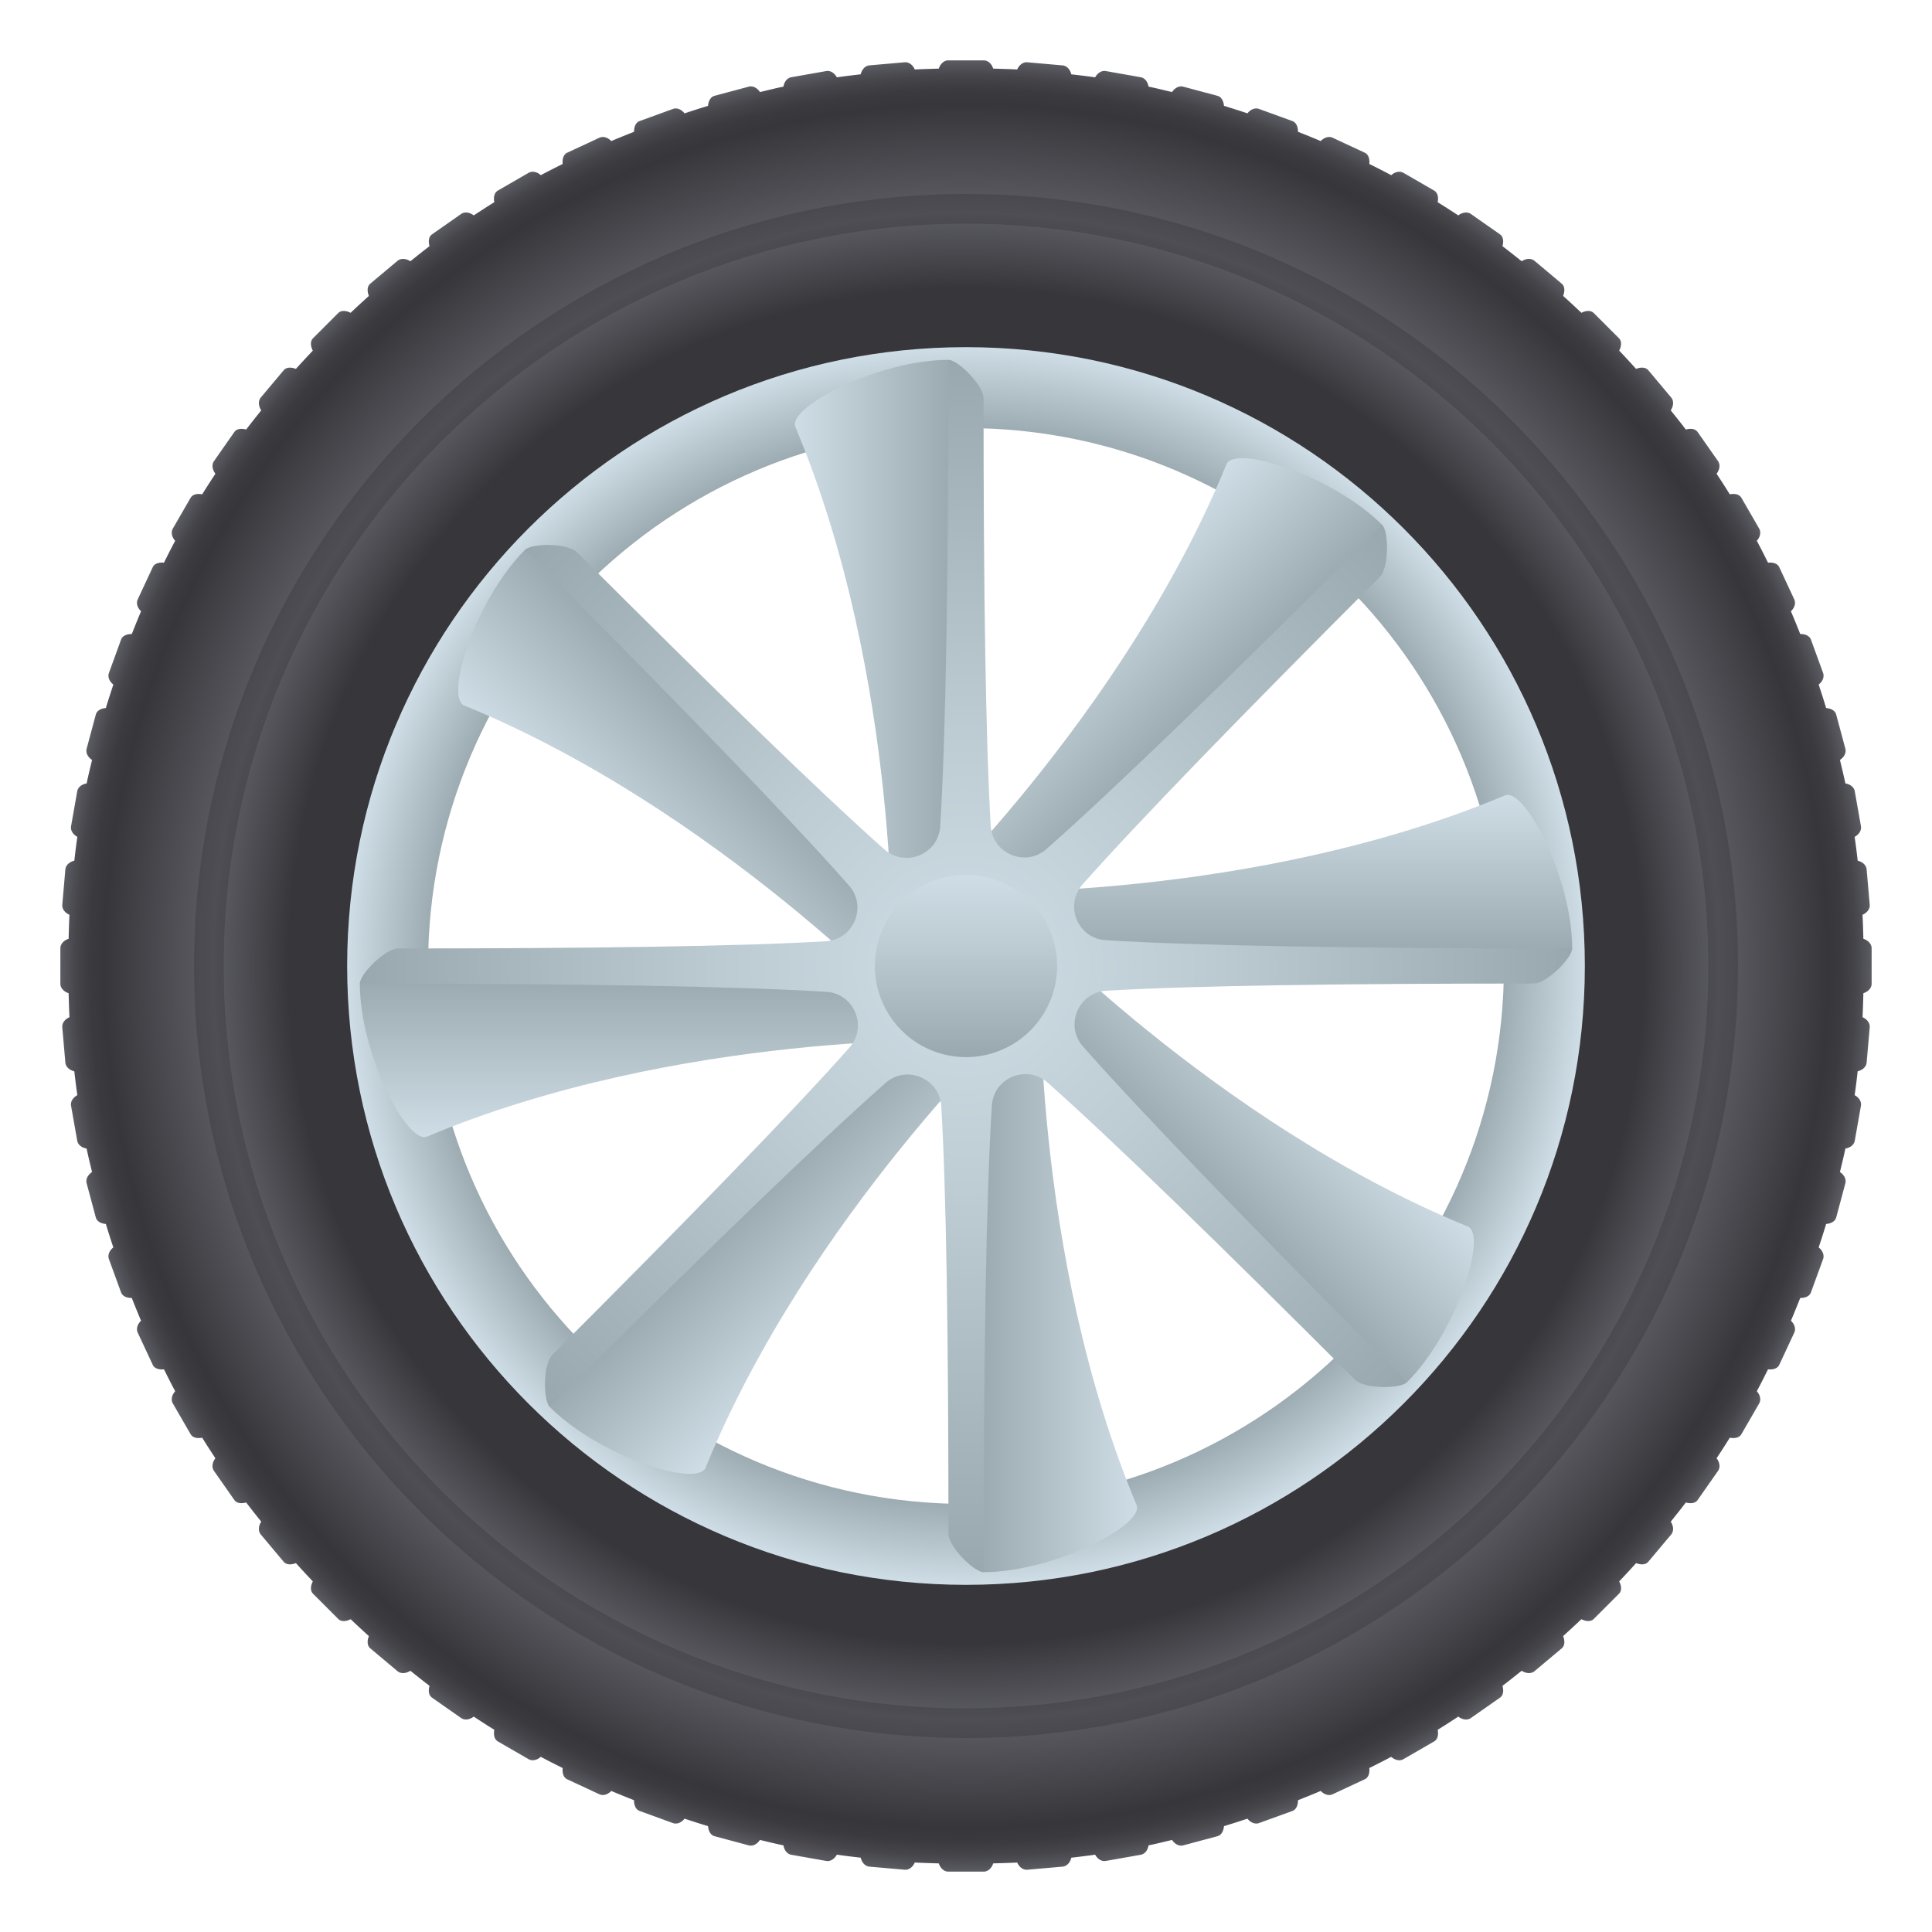 <svg xmlns="http://www.w3.org/2000/svg" xml:space="preserve" style="enable-background:new 0 0 64 64" viewBox="0 0 64 64"><radialGradient id="a" cx="32" cy="32" r="30" gradientUnits="userSpaceOnUse"><stop offset=".953" style="stop-color:#37373b"/><stop offset=".968" style="stop-color:#3b3b3f"/><stop offset=".983" style="stop-color:#45454a"/><stop offset=".997" style="stop-color:#57575e"/><stop offset="1" style="stop-color:#5c5c63"/></radialGradient><path d="M62 32.587v-1.174c0-.143-.114-.262-.273-.314-.008-.266-.014-.531-.029-.795.151-.067.251-.193.239-.334l-.102-1.17c-.013-.141-.135-.249-.296-.288a29.72 29.72 0 0 0-.101-.79c.144-.08.232-.214.208-.354l-.204-1.155c-.024-.138-.15-.233-.311-.26-.054-.262-.12-.52-.18-.779.138-.092.215-.234.179-.372l-.304-1.133c-.036-.133-.174-.2-.333-.215-.078-.26-.162-.52-.247-.777.13-.104.194-.252.146-.386l-.402-1.103c-.048-.13-.194-.185-.355-.185-.101-.252-.201-.505-.309-.753.12-.115.171-.268.111-.396l-.496-1.064c-.059-.127-.21-.166-.372-.15-.123-.243-.243-.487-.372-.725.11-.125.148-.283.077-.407l-.587-1.016c-.07-.121-.225-.148-.385-.117a29.56 29.56 0 0 0-.438-.682c.104-.136.13-.3.047-.42l-.673-.96c-.08-.115-.236-.128-.393-.084-.162-.216-.332-.425-.5-.636.095-.145.108-.315.014-.427l-.755-.9c-.091-.108-.252-.107-.407-.046-.183-.205-.37-.406-.559-.605.076-.15.092-.312-.01-.413l-.83-.83c-.101-.101-.263-.086-.412-.01-.2-.189-.4-.376-.606-.56.06-.154.062-.315-.047-.406l-.899-.755c-.112-.094-.281-.081-.427.013-.211-.167-.42-.337-.636-.499.044-.156.031-.313-.083-.393l-.961-.673c-.12-.083-.284-.057-.42.046a29.813 29.813 0 0 0-.682-.437c.03-.16.004-.315-.117-.385l-1.016-.587c-.124-.071-.282-.033-.406.077-.24-.129-.483-.25-.725-.372.015-.162-.024-.313-.15-.372l-1.064-.496c-.129-.06-.282-.009-.396.11-.25-.107-.502-.207-.754-.308 0-.161-.054-.307-.185-.355l-1.103-.401c-.134-.05-.282.016-.386.145a29.234 29.234 0 0 0-.777-.247c-.015-.159-.082-.297-.215-.333l-1.133-.303c-.138-.037-.28.04-.372.178-.26-.06-.517-.126-.779-.18-.027-.16-.122-.287-.26-.311l-1.155-.204c-.14-.025-.274.064-.354.208-.262-.038-.526-.07-.79-.1-.04-.162-.147-.284-.289-.296l-1.169-.103c-.14-.012-.267.088-.334.238-.263-.014-.53-.02-.795-.028-.052-.16-.17-.273-.314-.273h-1.174c-.143 0-.262.114-.314.273-.266.008-.532.014-.795.029-.067-.151-.193-.251-.334-.239l-1.17.102c-.141.013-.249.135-.288.296-.264.031-.528.063-.79.101-.08-.144-.214-.233-.353-.208l-1.156.204c-.138.024-.233.15-.26.311-.262.054-.52.12-.779.18-.092-.138-.234-.215-.372-.178l-1.134.303c-.132.036-.199.174-.214.333-.26.078-.52.162-.777.248-.104-.13-.253-.195-.386-.146l-1.103.401c-.13.048-.185.194-.185.355-.252.101-.505.201-.754.309-.114-.12-.267-.171-.396-.111l-1.064.496c-.126.059-.166.21-.15.372-.242.123-.486.243-.724.372-.125-.11-.283-.149-.407-.077l-1.016.587c-.121.07-.148.225-.118.385-.23.142-.456.29-.681.437-.136-.103-.3-.13-.42-.046l-.961.673c-.115.08-.127.237-.083.393-.216.162-.425.332-.636.5-.145-.095-.315-.108-.427-.013l-.9.754c-.108.091-.107.252-.046.407-.205.183-.406.37-.606.559-.15-.076-.311-.091-.412.01l-.83.83c-.102.101-.086.263-.01.413-.189.2-.376.4-.56.605-.154-.06-.315-.062-.406.047l-.755.899c-.094.113-.081.282.013.427-.167.211-.337.42-.499.636-.156-.044-.313-.031-.393.083l-.673.962c-.083.118-.057.283.047.419a25.49 25.49 0 0 0-.438.682c-.16-.03-.315-.004-.385.117l-.587 1.016c-.071.124-.033.282.077.407-.129.238-.25.482-.372.725-.161-.016-.313.023-.372.15l-.496 1.064c-.06.128-.009.281.11.396-.107.249-.207.501-.307.753-.162 0-.308.054-.356.185l-.401 1.103c-.05.134.016.282.146.386-.086.258-.17.516-.248.777-.159.015-.297.082-.333.215l-.304 1.133c-.036.138.041.28.18.372-.062.26-.127.517-.18.779-.161.027-.288.122-.312.26l-.204 1.156c-.025.139.064.273.208.353-.038.262-.07.526-.1.79-.162.04-.284.147-.297.289l-.102 1.17c-.012.14.088.266.238.333-.014.264-.02.53-.028.795-.16.052-.273.17-.273.314v1.174c0 .143.114.262.273.314.008.266.014.532.029.795-.151.067-.251.193-.239.334l.102 1.17c.013.141.135.249.296.288.031.264.063.528.101.79-.144.08-.233.214-.208.353l.204 1.156c.024.138.15.233.311.26.054.262.119.52.18.779-.138.092-.215.234-.179.372l.304 1.134c.036.132.174.199.333.214.078.26.162.52.247.777-.13.104-.194.253-.146.386l.402 1.103c.048.13.194.185.355.185.101.252.201.505.308.754-.119.114-.17.267-.11.396l.496 1.064c.059.126.21.166.372.15.122.242.243.486.372.725-.11.125-.149.283-.077.406l.587 1.016c.07.122.225.148.385.118.142.23.289.456.437.681-.103.136-.13.3-.046.42l.673.961c.08.115.237.127.393.083.162.216.332.425.499.636-.094.145-.107.315-.013.427l.755.9c.091.108.252.107.407.046.183.205.37.406.559.606-.076.15-.091.311.01.412l.83.83c.101.102.263.086.413.01.2.189.4.376.605.56-.06.154-.062.315.047.406l.899.755c.112.094.282.081.427-.013.211.167.42.337.636.499-.044.157-.031.313.083.393l.961.673c.12.083.284.057.42-.046.225.148.452.295.682.437-.03.16-.004.315.117.385l1.016.587c.124.072.282.033.406-.077.24.129.483.25.725.372-.015.162.024.313.15.372l1.064.496c.129.06.282.009.396-.11.25.107.502.207.754.308 0 .161.054.308.185.355l1.103.402c.133.048.282-.017.386-.146.258.085.516.169.777.247.015.159.082.298.214.333l1.134.304c.138.037.28-.041.372-.18.26.062.517.127.779.18.027.161.122.288.26.312l1.156.204c.139.025.273-.064.353-.208.262.038.526.07.79.1.04.163.147.284.289.297l1.169.102c.14.012.267-.088.334-.239.264.015.53.021.795.03.052.158.17.272.314.272h1.174c.143 0 .262-.114.314-.273.266-.008.531-.014.795-.028.067.15.193.25.334.238l1.17-.102c.141-.013.249-.134.288-.296.264-.031.528-.063.79-.1.08.143.214.232.354.207l1.155-.204c.138-.024.233-.15.26-.311.262-.054.52-.12.779-.18.092.138.234.216.372.179l1.133-.304c.133-.036.2-.174.215-.333.26-.078.52-.162.777-.247.104.13.252.194.386.145l1.103-.4c.13-.048.185-.195.185-.356.252-.101.505-.201.754-.308.114.119.267.17.396.11l1.063-.496c.127-.059.166-.21.15-.372.243-.122.487-.243.725-.372.125.11.283.149.407.077l1.016-.587c.121-.07.148-.225.117-.385.23-.142.457-.289.682-.437.136.103.3.13.42.046l.961-.673c.115-.08.127-.236.083-.393.216-.161.425-.332.637-.499.145.094.314.107.426.013l.9-.755c.108-.091.107-.252.046-.407.205-.183.406-.37.606-.559.15.076.311.091.412-.01l.83-.83c.102-.101.086-.263.01-.412.189-.2.376-.4.56-.606.154.06.315.062.406-.047l.755-.899c.094-.112.081-.282-.013-.426.167-.212.338-.42.499-.637.157.044.313.032.393-.083l.673-.961c.083-.12.057-.284-.047-.42.149-.225.296-.452.438-.681.16.03.315.004.385-.118l.587-1.016c.071-.123.033-.281-.077-.406.129-.239.25-.483.372-.725.162.016.313-.024.372-.15l.496-1.064c.06-.129.009-.282-.11-.396.107-.25.207-.502.308-.754.161 0 .307-.054.355-.185l.402-1.103c.048-.133-.017-.282-.146-.386.085-.258.169-.516.247-.777.159-.015.297-.082.333-.214l.304-1.134c.036-.138-.041-.28-.18-.372.062-.26.127-.517.181-.779.16-.027.287-.122.311-.26l.204-1.155c.025-.14-.064-.274-.208-.354.038-.262.07-.526.1-.79.162-.04.284-.147.297-.289l.102-1.169c.012-.14-.088-.267-.238-.334.014-.263.02-.53.028-.795.16-.052.273-.17.273-.314zM52 32c0 11.028-8.971 20-20 20-11.028 0-20-8.972-20-20s8.972-20 20-20c11.029 0 20 8.972 20 20z" style="fill:url(#a)"/><radialGradient id="b" cx="32" cy="31.94" r="28.525" gradientTransform="translate(0 .06)" gradientUnits="userSpaceOnUse"><stop offset=".787" style="stop-color:#37373b"/><stop offset=".875" style="stop-color:#5c5c63"/><stop offset="1" style="stop-color:#37373b"/></radialGradient><path d="M32 3.475C16.27 3.475 3.475 16.271 3.475 32c0 15.73 12.796 28.525 28.525 28.525 15.73 0 28.525-12.796 28.525-28.525C60.525 16.27 47.729 3.475 32 3.475zM32 52c-11.028 0-20-8.972-20-20s8.972-20 20-20c11.029 0 20 8.972 20 20 0 11.029-8.971 20-20 20z" style="fill:url(#b)"/><path d="M32 6.426C17.898 6.426 6.426 17.898 6.426 32c0 14.102 11.472 25.574 25.574 25.574 14.102 0 25.574-11.472 25.574-25.574C57.574 17.898 46.102 6.426 32 6.426zm0 50.165C18.44 56.59 7.41 45.56 7.41 32S18.44 7.41 32 7.41 56.59 18.44 56.59 32 45.56 56.59 32 56.59z" style="opacity:.3;fill:#2d2d30"/><radialGradient id="c" cx="32" cy="32" r="20.5" gradientUnits="userSpaceOnUse"><stop offset=".859" style="stop-color:#99a8ae"/><stop offset=".945" style="stop-color:#b9c7cf"/><stop offset="1" style="stop-color:#cfdde6"/></radialGradient><path d="M32 11.5c-11.322 0-20.5 9.178-20.5 20.5S20.678 52.5 32 52.5 52.5 43.322 52.5 32 43.322 11.5 32 11.5zm0 38.32c-9.842 0-17.82-7.978-17.82-17.82S22.157 14.18 32 14.18 49.82 22.157 49.82 32 41.843 49.82 32 49.82z" style="fill:url(#c)"/><linearGradient id="d" x1="26.332" x2="31.735" y1="21.96" y2="21.96" gradientUnits="userSpaceOnUse"><stop offset="0" style="stop-color:#cfdde6"/><stop offset="1" style="stop-color:#99a8ae"/></linearGradient><path d="M31.42 11.921c-2.315 0-5.348 1.564-5.07 2.227C29.838 22.476 29.55 32 29.55 32h1.87s.71-20.079 0-20.079z" style="fill:url(#d)"/><linearGradient id="e" x1="32.265" x2="37.668" y1="42.039" y2="42.039" gradientUnits="userSpaceOnUse"><stop offset="0" style="stop-color:#99a8ae"/><stop offset="1" style="stop-color:#cfdde6"/></linearGradient><path d="M32.58 52.079c2.315 0 5.348-1.563 5.07-2.227C34.162 41.524 34.45 32 34.45 32h-1.87s-.71 20.079 0 20.079z" style="fill:url(#e)"/><linearGradient id="f" x1="21.96" x2="21.96" y1="37.668" y2="32.265" gradientUnits="userSpaceOnUse"><stop offset="0" style="stop-color:#cfdde6"/><stop offset="1" style="stop-color:#99a8ae"/></linearGradient><path d="M11.92 32.58c0 2.315 1.564 5.348 2.228 5.07C22.476 34.162 32 34.45 32 34.45v-1.87s-20.08-.71-20.08 0z" style="fill:url(#f)"/><linearGradient id="g" x1="42.04" x2="42.04" y1="31.735" y2="26.332" gradientUnits="userSpaceOnUse"><stop offset="0" style="stop-color:#99a8ae"/><stop offset="1" style="stop-color:#cfdde6"/></linearGradient><path d="M52.08 31.42c0-2.315-1.565-5.348-2.228-5.07C41.524 29.838 32 29.55 32 29.55v1.87s20.08.71 20.08 0z" style="fill:url(#g)"/><linearGradient id="h" x1="20.893" x2="24.714" y1="28.909" y2="25.088" gradientUnits="userSpaceOnUse"><stop offset="0" style="stop-color:#cfdde6"/><stop offset="1" style="stop-color:#99a8ae"/></linearGradient><path d="M17.391 18.213c-1.636 1.636-2.675 4.886-2.01 5.159 8.356 3.422 14.886 10.36 14.886 10.36l1.323-1.321S17.894 17.71 17.39 18.213z" style="fill:url(#h)"/><linearGradient id="i" x1="39.286" x2="43.107" y1="38.912" y2="35.091" gradientUnits="userSpaceOnUse"><stop offset="0" style="stop-color:#99a8ae"/><stop offset="1" style="stop-color:#cfdde6"/></linearGradient><path d="M48.618 40.628c-8.355-3.422-14.885-10.36-14.885-10.36l-1.322 1.321s13.695 14.7 14.198 14.198c1.636-1.636 2.675-4.886 2.01-5.159z" style="fill:url(#i)"/><linearGradient id="j" x1="25.088" x2="28.909" y1="39.286" y2="43.107" gradientUnits="userSpaceOnUse"><stop offset="0" style="stop-color:#99a8ae"/><stop offset="1" style="stop-color:#cfdde6"/></linearGradient><path d="M18.213 46.609c1.636 1.636 4.886 2.675 5.159 2.01 3.422-8.356 10.36-14.886 10.36-14.886l-1.321-1.322s-14.7 13.695-14.198 14.198z" style="fill:url(#j)"/><linearGradient id="k" x1="35.091" x2="38.912" y1="20.893" y2="24.714" gradientUnits="userSpaceOnUse"><stop offset="0" style="stop-color:#cfdde6"/><stop offset="1" style="stop-color:#99a8ae"/></linearGradient><path d="M45.788 17.391c-1.637-1.636-4.887-2.675-5.16-2.01-3.422 8.356-10.36 14.886-10.36 14.886l1.322 1.322s14.7-13.695 14.198-14.198z" style="fill:url(#k)"/><radialGradient id="l" cx="32" cy="32" r="20.079" gradientUnits="userSpaceOnUse"><stop offset="0" style="stop-color:#cfdde6"/><stop offset=".387" style="stop-color:#bdcbd3"/><stop offset="1" style="stop-color:#99a8ae"/></radialGradient><path d="M36.626 31.145c-.926-.058-1.378-1.156-.763-1.85 1.835-2.068 5.292-5.629 9.845-10.182.305-.305.303-1.498.08-1.722-5.006 5.006-8.907 8.78-11.122 10.733-.696.614-1.791.157-1.847-.768-.165-2.76-.238-7.723-.238-14.162 0-.43-.846-1.273-1.162-1.273 0 7.08-.09 12.506-.274 15.454-.058.925-1.156 1.377-1.85.762-2.068-1.834-5.629-5.292-10.182-9.845-.305-.305-1.498-.303-1.721-.08 5.005 5.006 8.778 8.907 10.732 11.122.614.696.157 1.791-.768 1.847-2.76.165-7.723.238-14.162.238-.43 0-1.273.846-1.273 1.162 7.08 0 12.506.09 15.454.275.925.058 1.377 1.155.762 1.849-1.834 2.068-5.292 5.629-9.845 10.182-.305.305-.303 1.498-.08 1.722 5.006-5.006 8.907-8.78 11.122-10.733.696-.614 1.791-.157 1.847.768.165 2.76.238 7.723.238 14.162 0 .43.846 1.273 1.162 1.273 0-7.08.09-12.506.275-15.454.058-.925 1.155-1.377 1.849-.762 2.068 1.834 5.629 5.292 10.182 9.845.305.305 1.498.303 1.722.08-5.006-5.006-8.78-8.907-10.733-11.122-.614-.696-.157-1.791.768-1.847 2.76-.165 7.723-.238 14.162-.238.43 0 1.273-.846 1.273-1.162-7.08 0-12.505-.09-15.453-.274z" style="fill:url(#l)"/><linearGradient id="m" x1="32" x2="32" y1="35.018" y2="28.982" gradientUnits="userSpaceOnUse"><stop offset="0" style="stop-color:#99a8ae"/><stop offset=".613" style="stop-color:#bdcbd3"/><stop offset="1" style="stop-color:#cfdde6"/></linearGradient><path d="M35.018 32a3.018 3.018 0 1 1-6.036 0 3.018 3.018 0 0 1 6.036 0z" style="fill:url(#m)"/></svg>